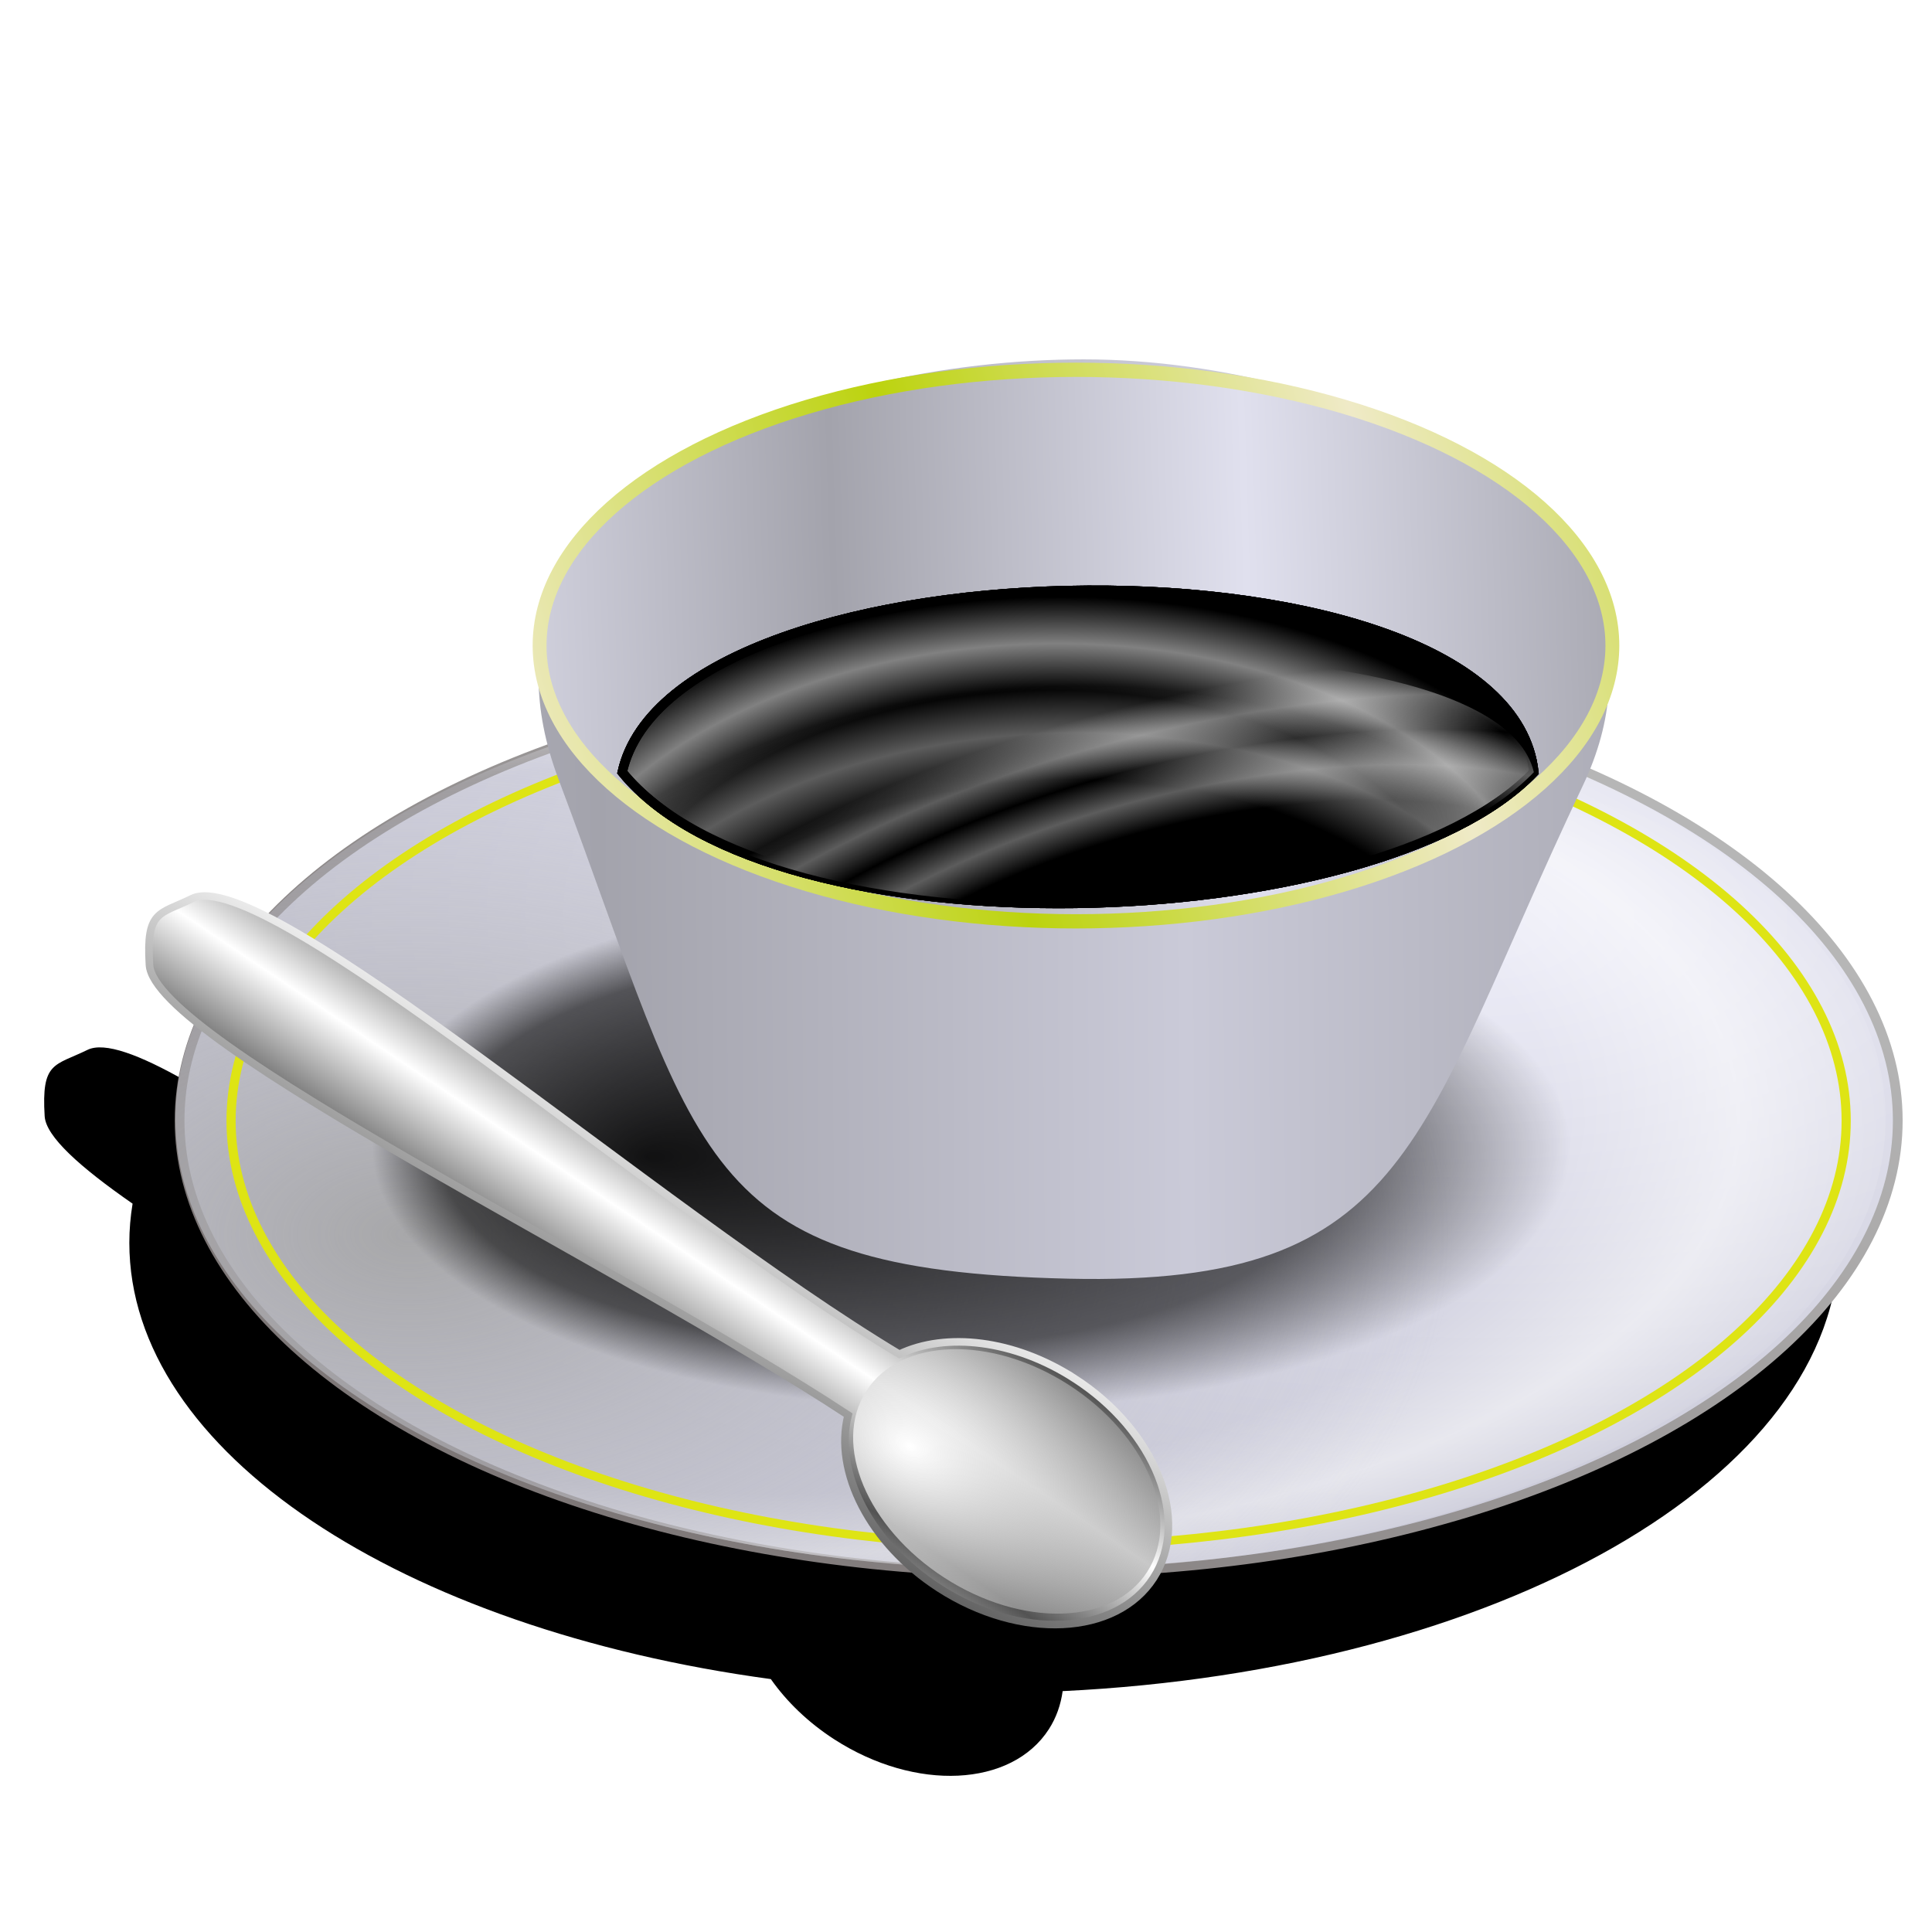 <?xml version="1.0" encoding="UTF-8" standalone="no"?>
<!-- Created with Inkscape (http://www.inkscape.org/) -->
<svg xmlns:dc="http://purl.org/dc/elements/1.1/" xmlns:cc="http://creativecommons.org/ns#" xmlns:rdf="http://www.w3.org/1999/02/22-rdf-syntax-ns#" xmlns:svg="http://www.w3.org/2000/svg" xmlns="http://www.w3.org/2000/svg" xmlns:xlink="http://www.w3.org/1999/xlink" xmlns:sodipodi="http://sodipodi.sourceforge.net/DTD/sodipodi-0.dtd" xmlns:inkscape="http://www.inkscape.org/namespaces/inkscape" width="255" height="255" viewBox="0 0 67.469 67.469" version="1.1" id="svg8" inkscape:version="0.92.5 (2060ec1f9f, 2020-04-08)" sodipodi:docname="java.svg">
 <defs id="defs2">
  <linearGradient id="linearGradient922">
   <stop id="stop912" stop-color="black" stop-opacity="0"/>
   <stop id="stop914" offset="0.5" stop-color="black" stop-opacity="0"/>
   <stop offset="0.75" id="stop916" stop-color="white" stop-opacity="0"/>
   <stop id="stop918" offset="0.875" stop-color="#ffffff" stop-opacity="0.362"/>
   <stop offset="1" id="stop920" stop-color="white" stop-opacity="0"/>
  </linearGradient>
  <linearGradient id="linearGradient3931">
   <stop id="stop3933" stop-color="#000000" stop-opacity="1"/>
   <stop offset="0.756" id="stop3939" stop-color="#000000" stop-opacity="0.636"/>
   <stop id="stop3935" offset="1" stop-color="#000000" stop-opacity="0"/>
  </linearGradient>
  <linearGradient id="linearGradient3897">
   <stop id="stop3899" stop-color="#bcd30e" stop-opacity="1"/>
   <stop id="stop3901" offset="1" stop-color="#efeac7" stop-opacity="1"/>
  </linearGradient>
  <linearGradient id="linearGradient2806">
   <stop id="stop2808" stop-color="white" stop-opacity="1"/>
   <stop id="stop2810" offset="1" stop-color="#777777" stop-opacity="0.395"/>
  </linearGradient>
  <linearGradient id="linearGradient2796">
   <stop id="stop2798" stop-color="#535353" stop-opacity="1"/>
   <stop id="stop2800" offset="1" stop-color="#ffffff" stop-opacity="1"/>
  </linearGradient>
  <linearGradient id="linearGradient2817">
   <stop id="stop2819" stop-color="black" stop-opacity="0"/>
   <stop offset="0.5" id="stop2841" stop-color="black" stop-opacity="0"/>
   <stop id="stop2843" offset="0.75" stop-color="white" stop-opacity="0"/>
   <stop offset="0.875" id="stop2845" stop-color="white" stop-opacity="0.505"/>
   <stop id="stop2821" offset="1" stop-color="white" stop-opacity="0"/>
  </linearGradient>
  <linearGradient id="linearGradient2807" inkscape:collect="always">
   <stop id="stop2809" stop-color="#e0e0ee" stop-opacity="1"/>
   <stop id="stop2811" offset="1" stop-color="#a3a3ac" stop-opacity="1"/>
  </linearGradient>
  <linearGradient id="linearGradient2797" inkscape:collect="always">
   <stop id="stop2799" stop-color="#a3a3ac" stop-opacity="1"/>
   <stop id="stop2801" offset="1" stop-color="#cacad8" stop-opacity="1"/>
  </linearGradient>
  <linearGradient inkscape:collect="always" id="linearGradient2788">
   <stop id="stop2790" stop-color="#a7a7a9" stop-opacity="1"/>
   <stop offset="1" id="stop2792" stop-color="#cacad8" stop-opacity="0"/>
  </linearGradient>
  <linearGradient id="linearGradient2774" inkscape:collect="always">
   <stop id="stop2776" stop-color="#7d7777" stop-opacity="1"/>
   <stop id="stop2778" offset="1" stop-color="#b6b6b6" stop-opacity="1"/>
  </linearGradient>
  <linearGradient id="linearGradient2764" inkscape:collect="always">
   <stop id="stop2766" stop-color="#ededf8" stop-opacity="1"/>
   <stop id="stop2768" offset="1" stop-color="#cacad8" stop-opacity="1"/>
  </linearGradient>
  <linearGradient gradientUnits="userSpaceOnUse" y2="62.764" x2="-43.891" y1="162.48" x1="-124.36" id="linearGradient2780" xlink:href="#linearGradient2774" inkscape:collect="always"/>
  <linearGradient spreadMethod="reflect" gradientUnits="userSpaceOnUse" y2="65.859" x2="66.18" y1="64.49" x1="107.93" id="linearGradient2813" xlink:href="#linearGradient2807" inkscape:collect="always"/>
  <radialGradient r="57.45" fy="172.58" fx="149.68" cy="172.58" cx="149.68" gradientTransform="matrix(1.3,-0.336,0.144,0.557,-61.499,80.443)" gradientUnits="userSpaceOnUse" id="radialGradient3845" xlink:href="#linearGradient922" inkscape:collect="always" spreadMethod="reflect"/>
  <radialGradient r="57.45" fy="178.74" fx="135.78" cy="178.74" cx="135.78" gradientTransform="matrix(1.341,-0.062,0.04,0.855,-49.681,-11.928)" gradientUnits="userSpaceOnUse" id="radialGradient3848" xlink:href="#linearGradient922" inkscape:collect="always"/>
  <radialGradient r="57.45" fy="164.88" fx="134.28" cy="164.88" cx="134.28" gradientTransform="matrix(1.341,-0.062,0.04,0.855,-49.681,-11.928)" gradientUnits="userSpaceOnUse" id="radialGradient3851" xlink:href="#linearGradient2817" inkscape:collect="always"/>
  <linearGradient y2="70.927" x2="141.41" y1="70.927" x1="46.856" gradientTransform="matrix(1.284,0,0,1.187,21.694,7.013)" gradientUnits="userSpaceOnUse" id="linearGradient3858" xlink:href="#linearGradient2817" inkscape:collect="always"/>
  <linearGradient y2="84.73" x2="105.13" y1="85.11" x1="44.933" spreadMethod="reflect" gradientTransform="matrix(1.284,0,0,1.187,21.694,8.842)" gradientUnits="userSpaceOnUse" id="linearGradient3862" xlink:href="#linearGradient2797" inkscape:collect="always"/>
  <linearGradient gradientTransform="matrix(1.423,0.917,-0.92,1.427,113.102,128.963)" y2="21.267" x2="-9.87" y1="29.774" x1="-10.04" spreadMethod="reflect" gradientUnits="userSpaceOnUse" id="linearGradient3877" xlink:href="#linearGradient2796" inkscape:collect="always"/>
  <radialGradient spreadMethod="reflect" r="12.42" fy="13.14" fx="37.938" cy="13.14" cx="37.938" gradientTransform="matrix(-2.253,0.198,-0.134,-1.534,107.859,35.772)" gradientUnits="userSpaceOnUse" id="radialGradient3879" xlink:href="#linearGradient2806" inkscape:collect="always"/>
  <linearGradient gradientTransform="translate(3.015)" gradientUnits="userSpaceOnUse" y2="148.64" x2="106.23" y1="186.94" x1="84.66" id="linearGradient3887" xlink:href="#linearGradient2796" inkscape:collect="always"/>
  <linearGradient spreadMethod="reflect" gradientUnits="userSpaceOnUse" y2="28.913" x2="117.29" y1="41.974" x1="73.77" id="linearGradient3903" xlink:href="#linearGradient3897" inkscape:collect="always"/>
  <radialGradient r="88.17" fy="19.687" fx="9.199" cy="19.687" cx="9.199" gradientTransform="matrix(-9.607045e-4,-0.78,1.222,-0.002,-178.579,129.817)" gradientUnits="userSpaceOnUse" id="radialGradient3923" xlink:href="#linearGradient2788" inkscape:collect="always"/>
  <radialGradient r="88.17" fy="22.647" fx="25.885" cy="59.32" cx="29.24" gradientTransform="matrix(-9.607045e-4,-0.623,1.222,-0.002,-178.579,128.066)" gradientUnits="userSpaceOnUse" id="radialGradient3925" xlink:href="#linearGradient2817" inkscape:collect="always"/>
  <radialGradient r="88.17" fy="70.55" fx="-46.971" cy="70.55" cx="-46.971" gradientTransform="matrix(-1.559,-0.014,0.007,-0.784,-120.689,142.062)" gradientUnits="userSpaceOnUse" id="radialGradient3927" xlink:href="#linearGradient2764" inkscape:collect="always"/>
  <radialGradient gradientUnits="userSpaceOnUse" gradientTransform="matrix(1,0,0,0.437,0,90.608)" r="74.77" fy="163.52" fx="88.23" cy="160.91" cx="128.48" id="radialGradient3937" xlink:href="#linearGradient3931" inkscape:collect="always"/>
  <filter inkscape:collect="always" id="filter1227" x="-0.019" width="1.037" y="-0.034" height="1.068" color-interpolation-filters="sRGB">
   <feGaussianBlur inkscape:collect="always" stdDeviation="1.831" id="feGaussianBlur1229"/>
  </filter>
 </defs>
 <sodipodi:namedview id="base" pagecolor="#ff0000" bordercolor="#666666" borderopacity="1.0" inkscape:pageopacity="0" inkscape:pageshadow="2" inkscape:zoom="3.5058824" inkscape:cx="127.5" inkscape:cy="127.5" inkscape:document-units="mm" inkscape:current-layer="layer1" showgrid="false" units="px" inkscape:snap-to-guides="false" inkscape:snap-grids="false" inkscape:snap-others="false" inkscape:object-nodes="false" inkscape:snap-nodes="false" inkscape:snap-global="false" inkscape:window-width="1920" inkscape:window-height="1056" inkscape:window-x="0" inkscape:window-y="0" inkscape:window-maximized="1"/>
 <g inkscape:label="Layer 1" inkscape:groupmode="layer" id="layer1" transform="translate(0,-229.531)">
  <g id="g1209" transform="matrix(0.265,0,0,0.265,-0.133,231.436)">
   <path id="path2852" d="m 130.208,97.229 c -47.941,0 -88.91,15.803 -105.169,38.06 -6.139,-3.488 -10.758,-5.225 -13.006,-4.126 -4.341,2.123 -6.091,1.524 -5.645,8.748 0.165,2.672 4.622,6.682 11.586,11.52 -0.278,1.699 -0.429,3.413 -0.429,5.149 0,27.657 35.939,50.916 84.538,57.503 2.082,2.963 4.912,5.718 8.384,7.955 10.694,6.891 23.334,6.285 28.256,-1.353 0.984,-1.528 1.57,-3.232 1.816,-5.017 57.335,-2.76 102.297,-28.157 102.297,-59.087 0,-32.771 -50.442,-59.351 -112.629,-59.351 z" inkscape:connector-curvature="0" fill="#000000" filter="url(#filter1227)" stroke="none" fill-opacity="1"/>
   <ellipse transform="matrix(1.284,0,0,1.187,253.556,10.214)" id="path1877" cx="-90.48" cy="109.74" rx="88.17" ry="50.24" stroke-dasharray="none" stroke-opacity="1" fill="url(#radialGradient3927)" stroke="url(#linearGradient2780)" stroke-linejoin="round" fill-opacity="1" stroke-linecap="round" stroke-width="1" stroke-miterlimit="4"/>
   <ellipse transform="matrix(1.278,0,0,1.182,251.937,10.56)" id="path2920" cx="-90.48" cy="109.74" rx="88.17" ry="50.24" fill="url(#radialGradient3925)" stroke="none" fill-opacity="1"/>
   <ellipse id="path2782" transform="matrix(1.278,0,0,1.182,251.937,10.56)" cx="-90.48" cy="109.74" rx="88.17" ry="50.24" fill="url(#radialGradient3923)" stroke="none" fill-opacity="1"/>
   <ellipse transform="matrix(1.056,0,0,1.056,-7.17,-25.87)" id="path1956" cx="128.48" cy="160.91" rx="74.77" ry="32.665" opacity="0.908" fill="url(#radialGradient3937)" stroke="none" fill-opacity="1"/>
   <ellipse id="path3869" transform="matrix(1.207,0,0,1.116,246.582,18.036)" cx="-90.48" cy="109.74" rx="88.17" ry="50.24" stroke-dasharray="none" stroke-opacity="1" fill="none" stroke="#dee414" stroke-linejoin="round" stroke-linecap="round" stroke-width="1" stroke-miterlimit="4"/>
   <path sodipodi:nodetypes="cssss" id="path2794" d="M 209.062,96.4 C 187.14,142.586 186.746,162.356 141.333,161.318 91.975,160.19 92.893,145.475 74.098,95.486 59.77,57.377 107.288,40.168 143.31,40.168 c 36.022,0 82.391,21.177 65.752,56.232 z" inkscape:connector-curvature="0" fill="url(#linearGradient3862)" stroke="none" fill-opacity="1"/>
   <ellipse transform="matrix(1.302,0,0,1.339,24.997,5.699)" id="path2805" cx="90.09" cy="53.909" rx="54.29" ry="27.14" stroke-dasharray="none" stroke-opacity="1" fill="url(#linearGradient2813)" stroke="url(#linearGradient3903)" stroke-linejoin="round" fill-opacity="1" stroke-linecap="round" stroke-width="1.403" stroke-miterlimit="4"/>
   <path sodipodi:nodetypes="ccc" id="path2815" d="M 82.502,94.571 C 102.356,119.001 181.937,116.257 202.635,94.571 199.175,61.925 89.423,63.273 82.502,94.571 Z" inkscape:connector-curvature="0" stroke-opacity="1" fill="url(#linearGradient3858)" fill-rule="evenodd" stroke="#000000" stroke-linejoin="miter" fill-opacity="1" stroke-linecap="butt" stroke-width="1.235"/>
   <path inkscape:connector-curvature="0" sodipodi:nodetypes="ccsscssc" id="path1904" d="m 142.077,174.456 c -7.919,-5.103 -16.924,-6.118 -23.063,-3.186 -31.71,-19.009 -83.648,-64.71 -93.184,-60.046 -4.341,2.123 -6.078,1.516 -5.632,8.74 0.623,10.087 61.813,39.392 92.072,59.329 -1.917,7.404 2.833,16.909 11.992,22.81 10.694,6.891 23.334,6.282 28.256,-1.356 4.922,-7.639 0.253,-19.401 -10.441,-26.292 z" fill="url(#linearGradient3877)" stroke="url(#linearGradient3887)" fill-opacity="1"/>
   <ellipse transform="matrix(1.49,0.96,-0.963,1.494,111.99,129.059)" id="path2804" cx="28.07" cy="21.437" rx="12.42" ry="8.507" fill="url(#radialGradient3879)" stroke="none" fill-opacity="1"/>
   <path sodipodi:nodetypes="ccc" id="path2847" d="M 82.502,94.571 C 102.356,119.001 181.937,116.257 202.635,94.571 199.175,61.925 89.423,63.273 82.502,94.571 Z" inkscape:connector-curvature="0" stroke-opacity="1" fill="#000000" fill-rule="evenodd" stroke="#000000" stroke-linejoin="miter" fill-opacity="1" stroke-linecap="butt" stroke-width="1.235"/>
   <path d="M 82.502,94.571 C 102.356,119.001 181.937,116.257 202.635,94.571 199.175,61.925 89.423,63.273 82.502,94.571 Z" id="path1950" sodipodi:nodetypes="ccc" inkscape:connector-curvature="0" stroke-opacity="1" fill="url(#radialGradient3851)" fill-rule="evenodd" stroke="#000000" stroke-linejoin="miter" fill-opacity="1" stroke-linecap="butt" stroke-width="1.235"/>
   <path sodipodi:nodetypes="ccc" id="path2849" d="M 82.502,94.571 C 102.356,119.001 181.937,116.257 202.635,94.571 199.175,61.925 89.423,63.273 82.502,94.571 Z" inkscape:connector-curvature="0" stroke-opacity="1" fill="url(#radialGradient3848)" fill-rule="evenodd" stroke="#000000" stroke-linejoin="miter" fill-opacity="1" stroke-linecap="butt" stroke-width="1.235"/>
   <path d="M 82.502,94.571 C 102.356,119.001 181.937,116.257 202.635,94.571 196.975,70.449 85.631,77.97 82.502,94.571 Z" id="path2853" sodipodi:nodetypes="ccc" inkscape:connector-curvature="0" stroke-opacity="1" fill="url(#radialGradient3845)" fill-rule="evenodd" stroke="none" stroke-linejoin="miter" fill-opacity="1" stroke-linecap="butt" stroke-width="1.235"/>
  </g>
 </g>
</svg>
